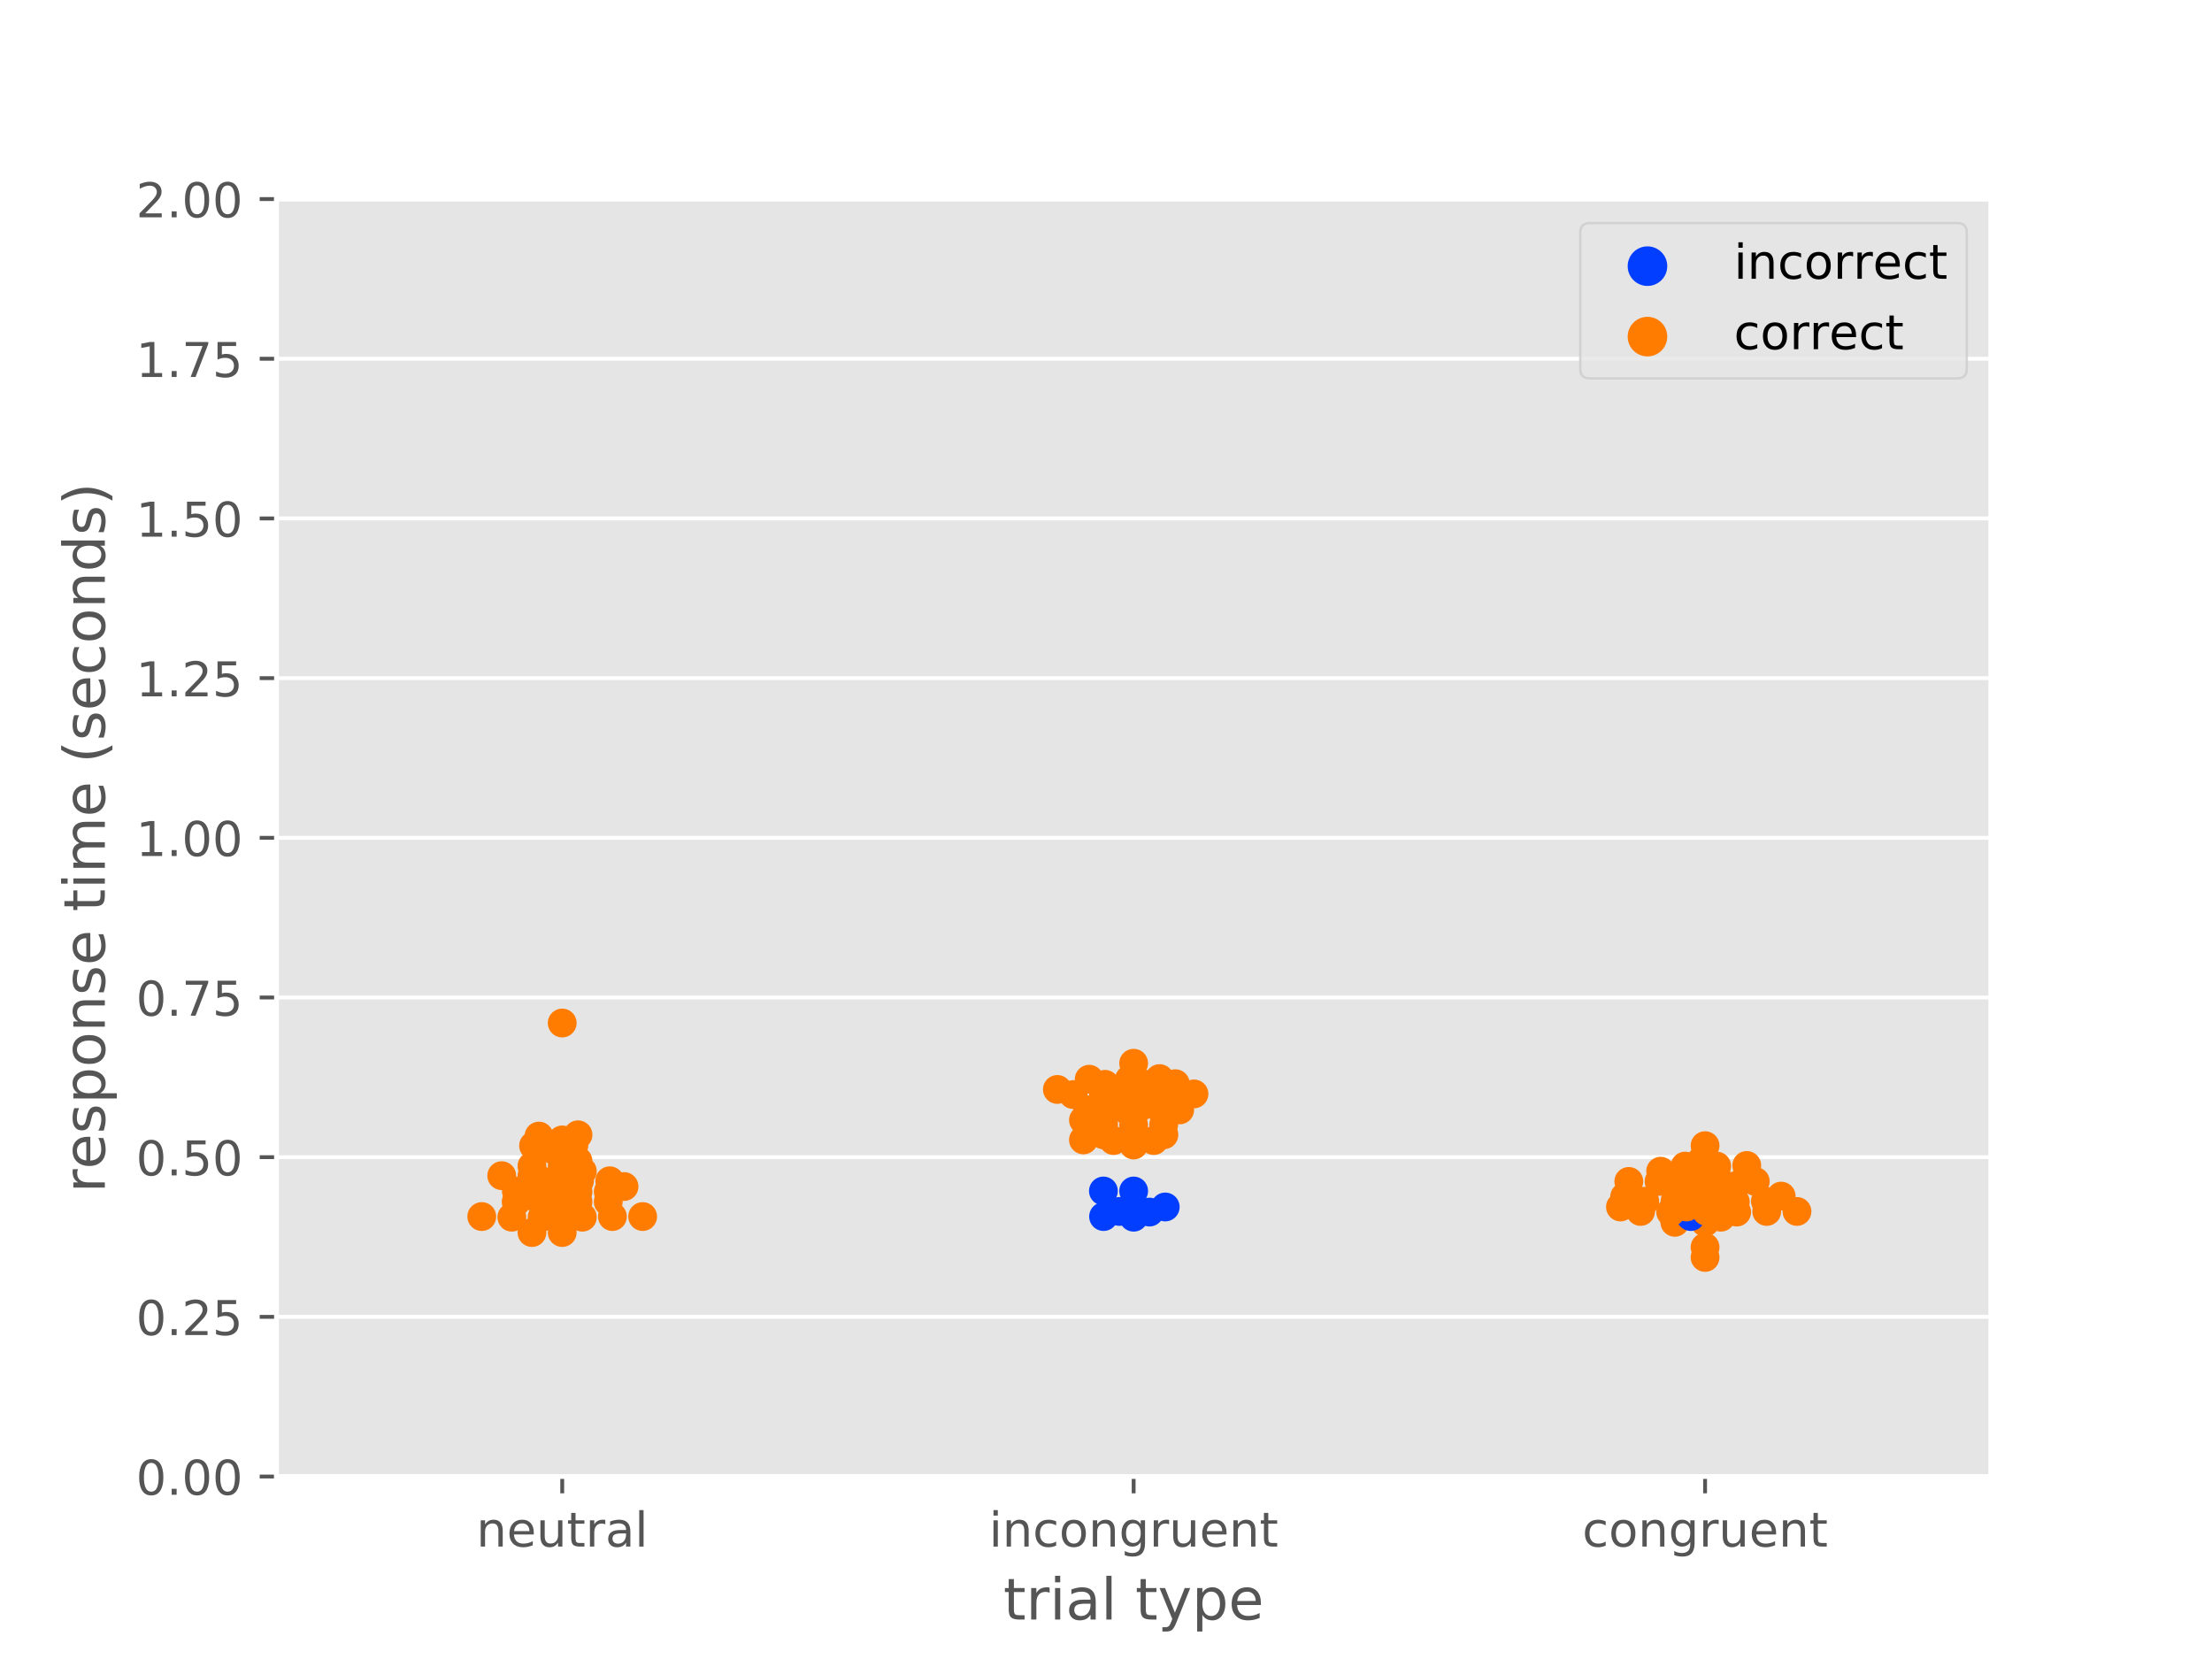 <?xml version="1.0" encoding="utf-8" standalone="no"?>
<!DOCTYPE svg PUBLIC "-//W3C//DTD SVG 1.1//EN"
  "http://www.w3.org/Graphics/SVG/1.1/DTD/svg11.dtd">
<!-- Created with matplotlib (https://matplotlib.org/) -->
<svg height="345.6pt" version="1.1" viewBox="0 0 460.8 345.6" width="460.8pt" xmlns="http://www.w3.org/2000/svg" xmlns:xlink="http://www.w3.org/1999/xlink">
 <defs>
  <style type="text/css">
*{stroke-linecap:butt;stroke-linejoin:round;}
  </style>
 </defs>
 <g id="figure_1">
  <g id="patch_1">
   <path d="M 0 345.6 
L 460.8 345.6 
L 460.8 0 
L 0 0 
z
" style="fill:#ffffff;"/>
  </g>
  <g id="axes_1">
   <g id="patch_2">
    <path d="M 57.6 307.584 
L 414.72 307.584 
L 414.72 41.472 
L 57.6 41.472 
z
" style="fill:#e5e5e5;"/>
   </g>
   <g id="matplotlib.axis_1">
    <g id="xtick_1">
     <g id="line2d_1">
      <defs>
       <path d="M 0 0 
L 0 3.5 
" id="mfd18dcd5c7" style="stroke:#555555;stroke-width:0.8;"/>
      </defs>
      <g>
       <use style="fill:#555555;stroke:#555555;stroke-width:0.8;" x="117.12" xlink:href="#mfd18dcd5c7" y="307.584"/>
      </g>
     </g>
     <g id="text_1">
      <!-- neutral -->
      <defs>
       <path d="M 54.891 33.016 
L 54.891 0 
L 45.906 0 
L 45.906 32.719 
Q 45.906 40.484 42.875 44.328 
Q 39.844 48.188 33.797 48.188 
Q 26.516 48.188 22.312 43.547 
Q 18.109 38.922 18.109 30.906 
L 18.109 0 
L 9.078 0 
L 9.078 54.688 
L 18.109 54.688 
L 18.109 46.188 
Q 21.344 51.125 25.703 53.562 
Q 30.078 56 35.797 56 
Q 45.219 56 50.047 50.172 
Q 54.891 44.344 54.891 33.016 
z
" id="DejaVuSans-110"/>
       <path d="M 56.203 29.594 
L 56.203 25.203 
L 14.891 25.203 
Q 15.484 15.922 20.484 11.062 
Q 25.484 6.203 34.422 6.203 
Q 39.594 6.203 44.453 7.469 
Q 49.312 8.734 54.109 11.281 
L 54.109 2.781 
Q 49.266 0.734 44.188 -0.344 
Q 39.109 -1.422 33.891 -1.422 
Q 20.797 -1.422 13.156 6.188 
Q 5.516 13.812 5.516 26.812 
Q 5.516 40.234 12.766 48.109 
Q 20.016 56 32.328 56 
Q 43.359 56 49.781 48.891 
Q 56.203 41.797 56.203 29.594 
z
M 47.219 32.234 
Q 47.125 39.594 43.094 43.984 
Q 39.062 48.391 32.422 48.391 
Q 24.906 48.391 20.391 44.141 
Q 15.875 39.891 15.188 32.172 
z
" id="DejaVuSans-101"/>
       <path d="M 8.5 21.578 
L 8.5 54.688 
L 17.484 54.688 
L 17.484 21.922 
Q 17.484 14.156 20.5 10.266 
Q 23.531 6.391 29.594 6.391 
Q 36.859 6.391 41.078 11.031 
Q 45.312 15.672 45.312 23.688 
L 45.312 54.688 
L 54.297 54.688 
L 54.297 0 
L 45.312 0 
L 45.312 8.406 
Q 42.047 3.422 37.719 1 
Q 33.406 -1.422 27.688 -1.422 
Q 18.266 -1.422 13.375 4.438 
Q 8.5 10.297 8.5 21.578 
z
M 31.109 56 
z
" id="DejaVuSans-117"/>
       <path d="M 18.312 70.219 
L 18.312 54.688 
L 36.812 54.688 
L 36.812 47.703 
L 18.312 47.703 
L 18.312 18.016 
Q 18.312 11.328 20.141 9.422 
Q 21.969 7.516 27.594 7.516 
L 36.812 7.516 
L 36.812 0 
L 27.594 0 
Q 17.188 0 13.234 3.875 
Q 9.281 7.766 9.281 18.016 
L 9.281 47.703 
L 2.688 47.703 
L 2.688 54.688 
L 9.281 54.688 
L 9.281 70.219 
z
" id="DejaVuSans-116"/>
       <path d="M 41.109 46.297 
Q 39.594 47.172 37.812 47.578 
Q 36.031 48 33.891 48 
Q 26.266 48 22.188 43.047 
Q 18.109 38.094 18.109 28.812 
L 18.109 0 
L 9.078 0 
L 9.078 54.688 
L 18.109 54.688 
L 18.109 46.188 
Q 20.953 51.172 25.484 53.578 
Q 30.031 56 36.531 56 
Q 37.453 56 38.578 55.875 
Q 39.703 55.766 41.062 55.516 
z
" id="DejaVuSans-114"/>
       <path d="M 34.281 27.484 
Q 23.391 27.484 19.188 25 
Q 14.984 22.516 14.984 16.5 
Q 14.984 11.719 18.141 8.906 
Q 21.297 6.109 26.703 6.109 
Q 34.188 6.109 38.703 11.406 
Q 43.219 16.703 43.219 25.484 
L 43.219 27.484 
z
M 52.203 31.203 
L 52.203 0 
L 43.219 0 
L 43.219 8.297 
Q 40.141 3.328 35.547 0.953 
Q 30.953 -1.422 24.312 -1.422 
Q 15.922 -1.422 10.953 3.297 
Q 6 8.016 6 15.922 
Q 6 25.141 12.172 29.828 
Q 18.359 34.516 30.609 34.516 
L 43.219 34.516 
L 43.219 35.406 
Q 43.219 41.609 39.141 45 
Q 35.062 48.391 27.688 48.391 
Q 23 48.391 18.547 47.266 
Q 14.109 46.141 10.016 43.891 
L 10.016 52.203 
Q 14.938 54.109 19.578 55.047 
Q 24.219 56 28.609 56 
Q 40.484 56 46.344 49.844 
Q 52.203 43.703 52.203 31.203 
z
" id="DejaVuSans-97"/>
       <path d="M 9.422 75.984 
L 18.406 75.984 
L 18.406 0 
L 9.422 0 
z
" id="DejaVuSans-108"/>
      </defs>
      <g style="fill:#555555;" transform="translate(99.237 322.182)scale(0.1 -0.1)">
       <use xlink:href="#DejaVuSans-110"/>
       <use x="63.379" xlink:href="#DejaVuSans-101"/>
       <use x="124.902" xlink:href="#DejaVuSans-117"/>
       <use x="188.281" xlink:href="#DejaVuSans-116"/>
       <use x="227.49" xlink:href="#DejaVuSans-114"/>
       <use x="268.604" xlink:href="#DejaVuSans-97"/>
       <use x="329.883" xlink:href="#DejaVuSans-108"/>
      </g>
     </g>
    </g>
    <g id="xtick_2">
     <g id="line2d_2">
      <g>
       <use style="fill:#555555;stroke:#555555;stroke-width:0.8;" x="236.16" xlink:href="#mfd18dcd5c7" y="307.584"/>
      </g>
     </g>
     <g id="text_2">
      <!-- incongruent -->
      <defs>
       <path d="M 9.422 54.688 
L 18.406 54.688 
L 18.406 0 
L 9.422 0 
z
M 9.422 75.984 
L 18.406 75.984 
L 18.406 64.594 
L 9.422 64.594 
z
" id="DejaVuSans-105"/>
       <path d="M 48.781 52.594 
L 48.781 44.188 
Q 44.969 46.297 41.141 47.344 
Q 37.312 48.391 33.406 48.391 
Q 24.656 48.391 19.812 42.844 
Q 14.984 37.312 14.984 27.297 
Q 14.984 17.281 19.812 11.734 
Q 24.656 6.203 33.406 6.203 
Q 37.312 6.203 41.141 7.25 
Q 44.969 8.297 48.781 10.406 
L 48.781 2.094 
Q 45.016 0.344 40.984 -0.531 
Q 36.969 -1.422 32.422 -1.422 
Q 20.062 -1.422 12.781 6.344 
Q 5.516 14.109 5.516 27.297 
Q 5.516 40.672 12.859 48.328 
Q 20.219 56 33.016 56 
Q 37.156 56 41.109 55.141 
Q 45.062 54.297 48.781 52.594 
z
" id="DejaVuSans-99"/>
       <path d="M 30.609 48.391 
Q 23.391 48.391 19.188 42.75 
Q 14.984 37.109 14.984 27.297 
Q 14.984 17.484 19.156 11.844 
Q 23.344 6.203 30.609 6.203 
Q 37.797 6.203 41.984 11.859 
Q 46.188 17.531 46.188 27.297 
Q 46.188 37.016 41.984 42.703 
Q 37.797 48.391 30.609 48.391 
z
M 30.609 56 
Q 42.328 56 49.016 48.375 
Q 55.719 40.766 55.719 27.297 
Q 55.719 13.875 49.016 6.219 
Q 42.328 -1.422 30.609 -1.422 
Q 18.844 -1.422 12.172 6.219 
Q 5.516 13.875 5.516 27.297 
Q 5.516 40.766 12.172 48.375 
Q 18.844 56 30.609 56 
z
" id="DejaVuSans-111"/>
       <path d="M 45.406 27.984 
Q 45.406 37.75 41.375 43.109 
Q 37.359 48.484 30.078 48.484 
Q 22.859 48.484 18.828 43.109 
Q 14.797 37.75 14.797 27.984 
Q 14.797 18.266 18.828 12.891 
Q 22.859 7.516 30.078 7.516 
Q 37.359 7.516 41.375 12.891 
Q 45.406 18.266 45.406 27.984 
z
M 54.391 6.781 
Q 54.391 -7.172 48.188 -13.984 
Q 42 -20.797 29.203 -20.797 
Q 24.469 -20.797 20.266 -20.094 
Q 16.062 -19.391 12.109 -17.922 
L 12.109 -9.188 
Q 16.062 -11.328 19.922 -12.344 
Q 23.781 -13.375 27.781 -13.375 
Q 36.625 -13.375 41.016 -8.766 
Q 45.406 -4.156 45.406 5.172 
L 45.406 9.625 
Q 42.625 4.781 38.281 2.391 
Q 33.938 0 27.875 0 
Q 17.828 0 11.672 7.656 
Q 5.516 15.328 5.516 27.984 
Q 5.516 40.672 11.672 48.328 
Q 17.828 56 27.875 56 
Q 33.938 56 38.281 53.609 
Q 42.625 51.219 45.406 46.391 
L 45.406 54.688 
L 54.391 54.688 
z
" id="DejaVuSans-103"/>
      </defs>
      <g style="fill:#555555;" transform="translate(206.021 322.182)scale(0.1 -0.1)">
       <use xlink:href="#DejaVuSans-105"/>
       <use x="27.783" xlink:href="#DejaVuSans-110"/>
       <use x="91.162" xlink:href="#DejaVuSans-99"/>
       <use x="146.143" xlink:href="#DejaVuSans-111"/>
       <use x="207.324" xlink:href="#DejaVuSans-110"/>
       <use x="270.703" xlink:href="#DejaVuSans-103"/>
       <use x="334.18" xlink:href="#DejaVuSans-114"/>
       <use x="375.293" xlink:href="#DejaVuSans-117"/>
       <use x="438.672" xlink:href="#DejaVuSans-101"/>
       <use x="500.195" xlink:href="#DejaVuSans-110"/>
       <use x="563.574" xlink:href="#DejaVuSans-116"/>
      </g>
     </g>
    </g>
    <g id="xtick_3">
     <g id="line2d_3">
      <g>
       <use style="fill:#555555;stroke:#555555;stroke-width:0.8;" x="355.2" xlink:href="#mfd18dcd5c7" y="307.584"/>
      </g>
     </g>
     <g id="text_3">
      <!-- congruent -->
      <g style="fill:#555555;" transform="translate(329.619 322.182)scale(0.1 -0.1)">
       <use xlink:href="#DejaVuSans-99"/>
       <use x="54.98" xlink:href="#DejaVuSans-111"/>
       <use x="116.162" xlink:href="#DejaVuSans-110"/>
       <use x="179.541" xlink:href="#DejaVuSans-103"/>
       <use x="243.018" xlink:href="#DejaVuSans-114"/>
       <use x="284.131" xlink:href="#DejaVuSans-117"/>
       <use x="347.51" xlink:href="#DejaVuSans-101"/>
       <use x="409.033" xlink:href="#DejaVuSans-110"/>
       <use x="472.412" xlink:href="#DejaVuSans-116"/>
      </g>
     </g>
    </g>
    <g id="text_4">
     <!-- trial type -->
     <defs>
      <path id="DejaVuSans-32"/>
      <path d="M 32.172 -5.078 
Q 28.375 -14.844 24.75 -17.812 
Q 21.141 -20.797 15.094 -20.797 
L 7.906 -20.797 
L 7.906 -13.281 
L 13.188 -13.281 
Q 16.891 -13.281 18.938 -11.516 
Q 21 -9.766 23.484 -3.219 
L 25.094 0.875 
L 2.984 54.688 
L 12.5 54.688 
L 29.594 11.922 
L 46.688 54.688 
L 56.203 54.688 
z
" id="DejaVuSans-121"/>
      <path d="M 18.109 8.203 
L 18.109 -20.797 
L 9.078 -20.797 
L 9.078 54.688 
L 18.109 54.688 
L 18.109 46.391 
Q 20.953 51.266 25.266 53.625 
Q 29.594 56 35.594 56 
Q 45.562 56 51.781 48.094 
Q 58.016 40.188 58.016 27.297 
Q 58.016 14.406 51.781 6.484 
Q 45.562 -1.422 35.594 -1.422 
Q 29.594 -1.422 25.266 0.953 
Q 20.953 3.328 18.109 8.203 
z
M 48.688 27.297 
Q 48.688 37.203 44.609 42.844 
Q 40.531 48.484 33.406 48.484 
Q 26.266 48.484 22.188 42.844 
Q 18.109 37.203 18.109 27.297 
Q 18.109 17.391 22.188 11.75 
Q 26.266 6.109 33.406 6.109 
Q 40.531 6.109 44.609 11.75 
Q 48.688 17.391 48.688 27.297 
z
" id="DejaVuSans-112"/>
     </defs>
     <g style="fill:#555555;" transform="translate(209.019 337.38)scale(0.12 -0.12)">
      <use xlink:href="#DejaVuSans-116"/>
      <use x="39.209" xlink:href="#DejaVuSans-114"/>
      <use x="80.322" xlink:href="#DejaVuSans-105"/>
      <use x="108.105" xlink:href="#DejaVuSans-97"/>
      <use x="169.385" xlink:href="#DejaVuSans-108"/>
      <use x="197.168" xlink:href="#DejaVuSans-32"/>
      <use x="228.955" xlink:href="#DejaVuSans-116"/>
      <use x="268.164" xlink:href="#DejaVuSans-121"/>
      <use x="327.344" xlink:href="#DejaVuSans-112"/>
      <use x="390.82" xlink:href="#DejaVuSans-101"/>
     </g>
    </g>
   </g>
   <g id="matplotlib.axis_2">
    <g id="ytick_1">
     <g id="line2d_4">
      <path clip-path="url(#p66dbfb08c7)" d="M 57.6 307.584 
L 414.72 307.584 
" style="fill:none;stroke:#ffffff;stroke-linecap:square;stroke-width:0.8;"/>
     </g>
     <g id="line2d_5">
      <defs>
       <path d="M 0 0 
L -3.5 0 
" id="m6411de07a9" style="stroke:#555555;stroke-width:0.8;"/>
      </defs>
      <g>
       <use style="fill:#555555;stroke:#555555;stroke-width:0.8;" x="57.6" xlink:href="#m6411de07a9" y="307.584"/>
      </g>
     </g>
     <g id="text_5">
      <!-- 0.00 -->
      <defs>
       <path d="M 31.781 66.406 
Q 24.172 66.406 20.328 58.906 
Q 16.5 51.422 16.5 36.375 
Q 16.5 21.391 20.328 13.891 
Q 24.172 6.391 31.781 6.391 
Q 39.453 6.391 43.281 13.891 
Q 47.125 21.391 47.125 36.375 
Q 47.125 51.422 43.281 58.906 
Q 39.453 66.406 31.781 66.406 
z
M 31.781 74.219 
Q 44.047 74.219 50.516 64.516 
Q 56.984 54.828 56.984 36.375 
Q 56.984 17.969 50.516 8.266 
Q 44.047 -1.422 31.781 -1.422 
Q 19.531 -1.422 13.062 8.266 
Q 6.594 17.969 6.594 36.375 
Q 6.594 54.828 13.062 64.516 
Q 19.531 74.219 31.781 74.219 
z
" id="DejaVuSans-48"/>
       <path d="M 10.688 12.406 
L 21 12.406 
L 21 0 
L 10.688 0 
z
" id="DejaVuSans-46"/>
      </defs>
      <g style="fill:#555555;" transform="translate(28.334 311.383)scale(0.1 -0.1)">
       <use xlink:href="#DejaVuSans-48"/>
       <use x="63.623" xlink:href="#DejaVuSans-46"/>
       <use x="95.41" xlink:href="#DejaVuSans-48"/>
       <use x="159.033" xlink:href="#DejaVuSans-48"/>
      </g>
     </g>
    </g>
    <g id="ytick_2">
     <g id="line2d_6">
      <path clip-path="url(#p66dbfb08c7)" d="M 57.6 274.32 
L 414.72 274.32 
" style="fill:none;stroke:#ffffff;stroke-linecap:square;stroke-width:0.8;"/>
     </g>
     <g id="line2d_7">
      <g>
       <use style="fill:#555555;stroke:#555555;stroke-width:0.8;" x="57.6" xlink:href="#m6411de07a9" y="274.32"/>
      </g>
     </g>
     <g id="text_6">
      <!-- 0.25 -->
      <defs>
       <path d="M 19.188 8.297 
L 53.609 8.297 
L 53.609 0 
L 7.328 0 
L 7.328 8.297 
Q 12.938 14.109 22.625 23.891 
Q 32.328 33.688 34.812 36.531 
Q 39.547 41.844 41.422 45.531 
Q 43.312 49.219 43.312 52.781 
Q 43.312 58.594 39.234 62.25 
Q 35.156 65.922 28.609 65.922 
Q 23.969 65.922 18.812 64.312 
Q 13.672 62.703 7.812 59.422 
L 7.812 69.391 
Q 13.766 71.781 18.938 73 
Q 24.125 74.219 28.422 74.219 
Q 39.75 74.219 46.484 68.547 
Q 53.219 62.891 53.219 53.422 
Q 53.219 48.922 51.531 44.891 
Q 49.859 40.875 45.406 35.406 
Q 44.188 33.984 37.641 27.219 
Q 31.109 20.453 19.188 8.297 
z
" id="DejaVuSans-50"/>
       <path d="M 10.797 72.906 
L 49.516 72.906 
L 49.516 64.594 
L 19.828 64.594 
L 19.828 46.734 
Q 21.969 47.469 24.109 47.828 
Q 26.266 48.188 28.422 48.188 
Q 40.625 48.188 47.75 41.5 
Q 54.891 34.812 54.891 23.391 
Q 54.891 11.625 47.562 5.094 
Q 40.234 -1.422 26.906 -1.422 
Q 22.312 -1.422 17.547 -0.641 
Q 12.797 0.141 7.719 1.703 
L 7.719 11.625 
Q 12.109 9.234 16.797 8.062 
Q 21.484 6.891 26.703 6.891 
Q 35.156 6.891 40.078 11.328 
Q 45.016 15.766 45.016 23.391 
Q 45.016 31 40.078 35.438 
Q 35.156 39.891 26.703 39.891 
Q 22.75 39.891 18.812 39.016 
Q 14.891 38.141 10.797 36.281 
z
" id="DejaVuSans-53"/>
      </defs>
      <g style="fill:#555555;" transform="translate(28.334 278.119)scale(0.1 -0.1)">
       <use xlink:href="#DejaVuSans-48"/>
       <use x="63.623" xlink:href="#DejaVuSans-46"/>
       <use x="95.41" xlink:href="#DejaVuSans-50"/>
       <use x="159.033" xlink:href="#DejaVuSans-53"/>
      </g>
     </g>
    </g>
    <g id="ytick_3">
     <g id="line2d_8">
      <path clip-path="url(#p66dbfb08c7)" d="M 57.6 241.056 
L 414.72 241.056 
" style="fill:none;stroke:#ffffff;stroke-linecap:square;stroke-width:0.8;"/>
     </g>
     <g id="line2d_9">
      <g>
       <use style="fill:#555555;stroke:#555555;stroke-width:0.8;" x="57.6" xlink:href="#m6411de07a9" y="241.056"/>
      </g>
     </g>
     <g id="text_7">
      <!-- 0.50 -->
      <g style="fill:#555555;" transform="translate(28.334 244.855)scale(0.1 -0.1)">
       <use xlink:href="#DejaVuSans-48"/>
       <use x="63.623" xlink:href="#DejaVuSans-46"/>
       <use x="95.41" xlink:href="#DejaVuSans-53"/>
       <use x="159.033" xlink:href="#DejaVuSans-48"/>
      </g>
     </g>
    </g>
    <g id="ytick_4">
     <g id="line2d_10">
      <path clip-path="url(#p66dbfb08c7)" d="M 57.6 207.792 
L 414.72 207.792 
" style="fill:none;stroke:#ffffff;stroke-linecap:square;stroke-width:0.8;"/>
     </g>
     <g id="line2d_11">
      <g>
       <use style="fill:#555555;stroke:#555555;stroke-width:0.8;" x="57.6" xlink:href="#m6411de07a9" y="207.792"/>
      </g>
     </g>
     <g id="text_8">
      <!-- 0.75 -->
      <defs>
       <path d="M 8.203 72.906 
L 55.078 72.906 
L 55.078 68.703 
L 28.609 0 
L 18.312 0 
L 43.219 64.594 
L 8.203 64.594 
z
" id="DejaVuSans-55"/>
      </defs>
      <g style="fill:#555555;" transform="translate(28.334 211.591)scale(0.1 -0.1)">
       <use xlink:href="#DejaVuSans-48"/>
       <use x="63.623" xlink:href="#DejaVuSans-46"/>
       <use x="95.41" xlink:href="#DejaVuSans-55"/>
       <use x="159.033" xlink:href="#DejaVuSans-53"/>
      </g>
     </g>
    </g>
    <g id="ytick_5">
     <g id="line2d_12">
      <path clip-path="url(#p66dbfb08c7)" d="M 57.6 174.528 
L 414.72 174.528 
" style="fill:none;stroke:#ffffff;stroke-linecap:square;stroke-width:0.8;"/>
     </g>
     <g id="line2d_13">
      <g>
       <use style="fill:#555555;stroke:#555555;stroke-width:0.8;" x="57.6" xlink:href="#m6411de07a9" y="174.528"/>
      </g>
     </g>
     <g id="text_9">
      <!-- 1.00 -->
      <defs>
       <path d="M 12.406 8.297 
L 28.516 8.297 
L 28.516 63.922 
L 10.984 60.406 
L 10.984 69.391 
L 28.422 72.906 
L 38.281 72.906 
L 38.281 8.297 
L 54.391 8.297 
L 54.391 0 
L 12.406 0 
z
" id="DejaVuSans-49"/>
      </defs>
      <g style="fill:#555555;" transform="translate(28.334 178.327)scale(0.1 -0.1)">
       <use xlink:href="#DejaVuSans-49"/>
       <use x="63.623" xlink:href="#DejaVuSans-46"/>
       <use x="95.41" xlink:href="#DejaVuSans-48"/>
       <use x="159.033" xlink:href="#DejaVuSans-48"/>
      </g>
     </g>
    </g>
    <g id="ytick_6">
     <g id="line2d_14">
      <path clip-path="url(#p66dbfb08c7)" d="M 57.6 141.264 
L 414.72 141.264 
" style="fill:none;stroke:#ffffff;stroke-linecap:square;stroke-width:0.8;"/>
     </g>
     <g id="line2d_15">
      <g>
       <use style="fill:#555555;stroke:#555555;stroke-width:0.8;" x="57.6" xlink:href="#m6411de07a9" y="141.264"/>
      </g>
     </g>
     <g id="text_10">
      <!-- 1.25 -->
      <g style="fill:#555555;" transform="translate(28.334 145.063)scale(0.1 -0.1)">
       <use xlink:href="#DejaVuSans-49"/>
       <use x="63.623" xlink:href="#DejaVuSans-46"/>
       <use x="95.41" xlink:href="#DejaVuSans-50"/>
       <use x="159.033" xlink:href="#DejaVuSans-53"/>
      </g>
     </g>
    </g>
    <g id="ytick_7">
     <g id="line2d_16">
      <path clip-path="url(#p66dbfb08c7)" d="M 57.6 108 
L 414.72 108 
" style="fill:none;stroke:#ffffff;stroke-linecap:square;stroke-width:0.8;"/>
     </g>
     <g id="line2d_17">
      <g>
       <use style="fill:#555555;stroke:#555555;stroke-width:0.8;" x="57.6" xlink:href="#m6411de07a9" y="108"/>
      </g>
     </g>
     <g id="text_11">
      <!-- 1.50 -->
      <g style="fill:#555555;" transform="translate(28.334 111.799)scale(0.1 -0.1)">
       <use xlink:href="#DejaVuSans-49"/>
       <use x="63.623" xlink:href="#DejaVuSans-46"/>
       <use x="95.41" xlink:href="#DejaVuSans-53"/>
       <use x="159.033" xlink:href="#DejaVuSans-48"/>
      </g>
     </g>
    </g>
    <g id="ytick_8">
     <g id="line2d_18">
      <path clip-path="url(#p66dbfb08c7)" d="M 57.6 74.736 
L 414.72 74.736 
" style="fill:none;stroke:#ffffff;stroke-linecap:square;stroke-width:0.8;"/>
     </g>
     <g id="line2d_19">
      <g>
       <use style="fill:#555555;stroke:#555555;stroke-width:0.8;" x="57.6" xlink:href="#m6411de07a9" y="74.736"/>
      </g>
     </g>
     <g id="text_12">
      <!-- 1.75 -->
      <g style="fill:#555555;" transform="translate(28.334 78.535)scale(0.1 -0.1)">
       <use xlink:href="#DejaVuSans-49"/>
       <use x="63.623" xlink:href="#DejaVuSans-46"/>
       <use x="95.41" xlink:href="#DejaVuSans-55"/>
       <use x="159.033" xlink:href="#DejaVuSans-53"/>
      </g>
     </g>
    </g>
    <g id="ytick_9">
     <g id="line2d_20">
      <path clip-path="url(#p66dbfb08c7)" d="M 57.6 41.472 
L 414.72 41.472 
" style="fill:none;stroke:#ffffff;stroke-linecap:square;stroke-width:0.8;"/>
     </g>
     <g id="line2d_21">
      <g>
       <use style="fill:#555555;stroke:#555555;stroke-width:0.8;" x="57.6" xlink:href="#m6411de07a9" y="41.472"/>
      </g>
     </g>
     <g id="text_13">
      <!-- 2.00 -->
      <g style="fill:#555555;" transform="translate(28.334 45.271)scale(0.1 -0.1)">
       <use xlink:href="#DejaVuSans-50"/>
       <use x="63.623" xlink:href="#DejaVuSans-46"/>
       <use x="95.41" xlink:href="#DejaVuSans-48"/>
       <use x="159.033" xlink:href="#DejaVuSans-48"/>
      </g>
     </g>
    </g>
    <g id="text_14">
     <!-- response time (seconds) -->
     <defs>
      <path d="M 44.281 53.078 
L 44.281 44.578 
Q 40.484 46.531 36.375 47.5 
Q 32.281 48.484 27.875 48.484 
Q 21.188 48.484 17.844 46.438 
Q 14.5 44.391 14.5 40.281 
Q 14.5 37.156 16.891 35.375 
Q 19.281 33.594 26.516 31.984 
L 29.594 31.297 
Q 39.156 29.25 43.188 25.516 
Q 47.219 21.781 47.219 15.094 
Q 47.219 7.469 41.188 3.016 
Q 35.156 -1.422 24.609 -1.422 
Q 20.219 -1.422 15.453 -0.562 
Q 10.688 0.297 5.422 2 
L 5.422 11.281 
Q 10.406 8.688 15.234 7.391 
Q 20.062 6.109 24.812 6.109 
Q 31.156 6.109 34.562 8.281 
Q 37.984 10.453 37.984 14.406 
Q 37.984 18.062 35.516 20.016 
Q 33.062 21.969 24.703 23.781 
L 21.578 24.516 
Q 13.234 26.266 9.516 29.906 
Q 5.812 33.547 5.812 39.891 
Q 5.812 47.609 11.281 51.797 
Q 16.75 56 26.812 56 
Q 31.781 56 36.172 55.266 
Q 40.578 54.547 44.281 53.078 
z
" id="DejaVuSans-115"/>
      <path d="M 52 44.188 
Q 55.375 50.25 60.062 53.125 
Q 64.75 56 71.094 56 
Q 79.641 56 84.281 50.016 
Q 88.922 44.047 88.922 33.016 
L 88.922 0 
L 79.891 0 
L 79.891 32.719 
Q 79.891 40.578 77.094 44.375 
Q 74.312 48.188 68.609 48.188 
Q 61.625 48.188 57.562 43.547 
Q 53.516 38.922 53.516 30.906 
L 53.516 0 
L 44.484 0 
L 44.484 32.719 
Q 44.484 40.625 41.703 44.406 
Q 38.922 48.188 33.109 48.188 
Q 26.219 48.188 22.156 43.531 
Q 18.109 38.875 18.109 30.906 
L 18.109 0 
L 9.078 0 
L 9.078 54.688 
L 18.109 54.688 
L 18.109 46.188 
Q 21.188 51.219 25.484 53.609 
Q 29.781 56 35.688 56 
Q 41.656 56 45.828 52.969 
Q 50 49.953 52 44.188 
z
" id="DejaVuSans-109"/>
      <path d="M 31 75.875 
Q 24.469 64.656 21.281 53.656 
Q 18.109 42.672 18.109 31.391 
Q 18.109 20.125 21.312 9.062 
Q 24.516 -2 31 -13.188 
L 23.188 -13.188 
Q 15.875 -1.703 12.234 9.375 
Q 8.594 20.453 8.594 31.391 
Q 8.594 42.281 12.203 53.312 
Q 15.828 64.359 23.188 75.875 
z
" id="DejaVuSans-40"/>
      <path d="M 45.406 46.391 
L 45.406 75.984 
L 54.391 75.984 
L 54.391 0 
L 45.406 0 
L 45.406 8.203 
Q 42.578 3.328 38.25 0.953 
Q 33.938 -1.422 27.875 -1.422 
Q 17.969 -1.422 11.734 6.484 
Q 5.516 14.406 5.516 27.297 
Q 5.516 40.188 11.734 48.094 
Q 17.969 56 27.875 56 
Q 33.938 56 38.25 53.625 
Q 42.578 51.266 45.406 46.391 
z
M 14.797 27.297 
Q 14.797 17.391 18.875 11.75 
Q 22.953 6.109 30.078 6.109 
Q 37.203 6.109 41.297 11.75 
Q 45.406 17.391 45.406 27.297 
Q 45.406 37.203 41.297 42.844 
Q 37.203 48.484 30.078 48.484 
Q 22.953 48.484 18.875 42.844 
Q 14.797 37.203 14.797 27.297 
z
" id="DejaVuSans-100"/>
      <path d="M 8.016 75.875 
L 15.828 75.875 
Q 23.141 64.359 26.781 53.312 
Q 30.422 42.281 30.422 31.391 
Q 30.422 20.453 26.781 9.375 
Q 23.141 -1.703 15.828 -13.188 
L 8.016 -13.188 
Q 14.5 -2 17.703 9.062 
Q 20.906 20.125 20.906 31.391 
Q 20.906 42.672 17.703 53.656 
Q 14.5 64.656 8.016 75.875 
z
" id="DejaVuSans-41"/>
     </defs>
     <g style="fill:#555555;" transform="translate(21.839 248.486)rotate(-90)scale(0.12 -0.12)">
      <use xlink:href="#DejaVuSans-114"/>
      <use x="41.082" xlink:href="#DejaVuSans-101"/>
      <use x="102.605" xlink:href="#DejaVuSans-115"/>
      <use x="154.705" xlink:href="#DejaVuSans-112"/>
      <use x="218.182" xlink:href="#DejaVuSans-111"/>
      <use x="279.363" xlink:href="#DejaVuSans-110"/>
      <use x="342.742" xlink:href="#DejaVuSans-115"/>
      <use x="394.842" xlink:href="#DejaVuSans-101"/>
      <use x="456.365" xlink:href="#DejaVuSans-32"/>
      <use x="488.152" xlink:href="#DejaVuSans-116"/>
      <use x="527.361" xlink:href="#DejaVuSans-105"/>
      <use x="555.145" xlink:href="#DejaVuSans-109"/>
      <use x="652.557" xlink:href="#DejaVuSans-101"/>
      <use x="714.08" xlink:href="#DejaVuSans-32"/>
      <use x="745.867" xlink:href="#DejaVuSans-40"/>
      <use x="784.881" xlink:href="#DejaVuSans-115"/>
      <use x="836.98" xlink:href="#DejaVuSans-101"/>
      <use x="898.504" xlink:href="#DejaVuSans-99"/>
      <use x="953.484" xlink:href="#DejaVuSans-111"/>
      <use x="1014.666" xlink:href="#DejaVuSans-110"/>
      <use x="1078.045" xlink:href="#DejaVuSans-100"/>
      <use x="1141.521" xlink:href="#DejaVuSans-115"/>
      <use x="1193.621" xlink:href="#DejaVuSans-41"/>
     </g>
    </g>
   </g>
   <g id="PathCollection_1"/>
   <g id="PathCollection_2"/>
   <g id="patch_3">
    <path d="M 57.6 307.584 
L 57.6 41.472 
" style="fill:none;stroke:#ffffff;stroke-linecap:square;stroke-linejoin:miter;"/>
   </g>
   <g id="patch_4">
    <path d="M 414.72 307.584 
L 414.72 41.472 
" style="fill:none;stroke:#ffffff;stroke-linecap:square;stroke-linejoin:miter;"/>
   </g>
   <g id="patch_5">
    <path d="M 57.6 307.584 
L 414.72 307.584 
" style="fill:none;stroke:#ffffff;stroke-linecap:square;stroke-linejoin:miter;"/>
   </g>
   <g id="patch_6">
    <path d="M 57.6 41.472 
L 414.72 41.472 
" style="fill:none;stroke:#ffffff;stroke-linecap:square;stroke-linejoin:miter;"/>
   </g>
   <g id="PathCollection_3">
    <defs>
     <path d="M 0 3 
C 0.796 3 1.559 2.684 2.121 2.121 
C 2.684 1.559 3 0.796 3 0 
C 3 -0.796 2.684 -1.559 2.121 -2.121 
C 1.559 -2.684 0.796 -3 0 -3 
C -0.796 -3 -1.559 -2.684 -2.121 -2.121 
C -2.684 -1.559 -3 -0.796 -3 0 
C -3 0.796 -2.684 1.559 -2.121 2.121 
C -1.559 2.684 -0.796 3 0 3 
z
" id="C0_0_e5c4b82db4"/>
    </defs>
    <g clip-path="url(#p66dbfb08c7)">
     <use style="fill:#ff7c00;" x="117.12" xlink:href="#C0_0_e5c4b82db4" y="256.757"/>
    </g>
    <g clip-path="url(#p66dbfb08c7)">
     <use style="fill:#ff7c00;" x="110.82" xlink:href="#C0_0_e5c4b82db4" y="256.757"/>
    </g>
    <g clip-path="url(#p66dbfb08c7)">
     <use style="fill:#ff7c00;" x="117.12" xlink:href="#C0_0_e5c4b82db4" y="254.495"/>
    </g>
    <g clip-path="url(#p66dbfb08c7)">
     <use style="fill:#ff7c00;" x="112.927" xlink:href="#C0_0_e5c4b82db4" y="253.563"/>
    </g>
    <g clip-path="url(#p66dbfb08c7)">
     <use style="fill:#ff7c00;" x="121.313" xlink:href="#C0_0_e5c4b82db4" y="253.563"/>
    </g>
    <g clip-path="url(#p66dbfb08c7)">
     <use style="fill:#ff7c00;" x="106.627" xlink:href="#C0_0_e5c4b82db4" y="253.563"/>
    </g>
    <g clip-path="url(#p66dbfb08c7)">
     <use style="fill:#ff7c00;" x="127.578" xlink:href="#C0_0_e5c4b82db4" y="253.43"/>
    </g>
    <g clip-path="url(#p66dbfb08c7)">
     <use style="fill:#ff7c00;" x="100.362" xlink:href="#C0_0_e5c4b82db4" y="253.43"/>
    </g>
    <g clip-path="url(#p66dbfb08c7)">
     <use style="fill:#ff7c00;" x="133.877" xlink:href="#C0_0_e5c4b82db4" y="253.43"/>
    </g>
    <g clip-path="url(#p66dbfb08c7)">
     <use style="fill:#ff7c00;" x="117.12" xlink:href="#C0_0_e5c4b82db4" y="251.434"/>
    </g>
    <g clip-path="url(#p66dbfb08c7)">
     <use style="fill:#ff7c00;" x="113.831" xlink:href="#C0_0_e5c4b82db4" y="250.37"/>
    </g>
    <g clip-path="url(#p66dbfb08c7)">
     <use style="fill:#ff7c00;" x="120.409" xlink:href="#C0_0_e5c4b82db4" y="250.37"/>
    </g>
    <g clip-path="url(#p66dbfb08c7)">
     <use style="fill:#ff7c00;" x="107.531" xlink:href="#C0_0_e5c4b82db4" y="250.37"/>
    </g>
    <g clip-path="url(#p66dbfb08c7)">
     <use style="fill:#ff7c00;" x="126.709" xlink:href="#C0_0_e5c4b82db4" y="250.37"/>
    </g>
    <g clip-path="url(#p66dbfb08c7)">
     <use style="fill:#ff7c00;" x="117.12" xlink:href="#C0_0_e5c4b82db4" y="249.305"/>
    </g>
    <g clip-path="url(#p66dbfb08c7)">
     <use style="fill:#ff7c00;" x="110.856" xlink:href="#C0_0_e5c4b82db4" y="249.172"/>
    </g>
    <g clip-path="url(#p66dbfb08c7)">
     <use style="fill:#ff7c00;" x="120.409" xlink:href="#C0_0_e5c4b82db4" y="248.241"/>
    </g>
    <g clip-path="url(#p66dbfb08c7)">
     <use style="fill:#ff7c00;" x="126.709" xlink:href="#C0_0_e5c4b82db4" y="248.241"/>
    </g>
    <g clip-path="url(#p66dbfb08c7)">
     <use style="fill:#ff7c00;" x="114.145" xlink:href="#C0_0_e5c4b82db4" y="248.108"/>
    </g>
    <g clip-path="url(#p66dbfb08c7)">
     <use style="fill:#ff7c00;" x="107.567" xlink:href="#C0_0_e5c4b82db4" y="248.108"/>
    </g>
    <g clip-path="url(#p66dbfb08c7)">
     <use style="fill:#ff7c00;" x="129.998" xlink:href="#C0_0_e5c4b82db4" y="247.177"/>
    </g>
    <g clip-path="url(#p66dbfb08c7)">
     <use style="fill:#ff7c00;" x="117.434" xlink:href="#C0_0_e5c4b82db4" y="247.044"/>
    </g>
    <g clip-path="url(#p66dbfb08c7)">
     <use style="fill:#ff7c00;" x="113.241" xlink:href="#C0_0_e5c4b82db4" y="246.112"/>
    </g>
    <g clip-path="url(#p66dbfb08c7)">
     <use style="fill:#ff7c00;" x="120.723" xlink:href="#C0_0_e5c4b82db4" y="245.979"/>
    </g>
    <g clip-path="url(#p66dbfb08c7)">
     <use style="fill:#ff7c00;" x="127.023" xlink:href="#C0_0_e5c4b82db4" y="245.979"/>
    </g>
    <g clip-path="url(#p66dbfb08c7)">
     <use style="fill:#ff7c00;" x="117.12" xlink:href="#C0_0_e5c4b82db4" y="244.915"/>
    </g>
    <g clip-path="url(#p66dbfb08c7)">
     <use style="fill:#ff7c00;" x="110.82" xlink:href="#C0_0_e5c4b82db4" y="244.915"/>
    </g>
    <g clip-path="url(#p66dbfb08c7)">
     <use style="fill:#ff7c00;" x="104.52" xlink:href="#C0_0_e5c4b82db4" y="244.915"/>
    </g>
    <g clip-path="url(#p66dbfb08c7)">
     <use style="fill:#ff7c00;" x="121.313" xlink:href="#C0_0_e5c4b82db4" y="243.983"/>
    </g>
    <g clip-path="url(#p66dbfb08c7)">
     <use style="fill:#ff7c00;" x="117.12" xlink:href="#C0_0_e5c4b82db4" y="242.919"/>
    </g>
    <g clip-path="url(#p66dbfb08c7)">
     <use style="fill:#ff7c00;" x="110.82" xlink:href="#C0_0_e5c4b82db4" y="242.919"/>
    </g>
    <g clip-path="url(#p66dbfb08c7)">
     <use style="fill:#ff7c00;" x="120.409" xlink:href="#C0_0_e5c4b82db4" y="241.854"/>
    </g>
    <g clip-path="url(#p66dbfb08c7)">
     <use style="fill:#ff7c00;" x="117.12" xlink:href="#C0_0_e5c4b82db4" y="240.79"/>
    </g>
    <g clip-path="url(#p66dbfb08c7)">
     <use style="fill:#ff7c00;" x="115.346" xlink:href="#C0_0_e5c4b82db4" y="239.592"/>
    </g>
    <g clip-path="url(#p66dbfb08c7)">
     <use style="fill:#ff7c00;" x="119.539" xlink:href="#C0_0_e5c4b82db4" y="238.661"/>
    </g>
    <g clip-path="url(#p66dbfb08c7)">
     <use style="fill:#ff7c00;" x="111.152" xlink:href="#C0_0_e5c4b82db4" y="238.661"/>
    </g>
    <g clip-path="url(#p66dbfb08c7)">
     <use style="fill:#ff7c00;" x="117.12" xlink:href="#C0_0_e5c4b82db4" y="237.463"/>
    </g>
    <g clip-path="url(#p66dbfb08c7)">
     <use style="fill:#ff7c00;" x="112.278" xlink:href="#C0_0_e5c4b82db4" y="236.665"/>
    </g>
    <g clip-path="url(#p66dbfb08c7)">
     <use style="fill:#ff7c00;" x="120.409" xlink:href="#C0_0_e5c4b82db4" y="236.399"/>
    </g>
    <g clip-path="url(#p66dbfb08c7)">
     <use style="fill:#ff7c00;" x="117.12" xlink:href="#C0_0_e5c4b82db4" y="213.114"/>
    </g>
   </g>
   <g id="PathCollection_4">
    <defs>
     <path d="M 0 3 
C 0.796 3 1.559 2.684 2.121 2.121 
C 2.684 1.559 3 0.796 3 0 
C 3 -0.796 2.684 -1.559 2.121 -2.121 
C 1.559 -2.684 0.796 -3 0 -3 
C -0.796 -3 -1.559 -2.684 -2.121 -2.121 
C -2.684 -1.559 -3 -0.796 -3 0 
C -3 0.796 -2.684 1.559 -2.121 2.121 
C -1.559 2.684 -0.796 3 0 3 
z
" id="C1_0_80c5682ef6"/>
    </defs>
    <g clip-path="url(#p66dbfb08c7)">
     <use style="fill:#023eff;" x="236.16" xlink:href="#C1_0_80c5682ef6" y="253.563"/>
    </g>
    <g clip-path="url(#p66dbfb08c7)">
     <use style="fill:#023eff;" x="229.896" xlink:href="#C1_0_80c5682ef6" y="253.43"/>
    </g>
    <g clip-path="url(#p66dbfb08c7)">
     <use style="fill:#023eff;" x="239.449" xlink:href="#C1_0_80c5682ef6" y="252.499"/>
    </g>
    <g clip-path="url(#p66dbfb08c7)">
     <use style="fill:#023eff;" x="233.185" xlink:href="#C1_0_80c5682ef6" y="252.366"/>
    </g>
    <g clip-path="url(#p66dbfb08c7)">
     <use style="fill:#023eff;" x="242.738" xlink:href="#C1_0_80c5682ef6" y="251.434"/>
    </g>
    <g clip-path="url(#p66dbfb08c7)">
     <use style="fill:#023eff;" x="236.16" xlink:href="#C1_0_80c5682ef6" y="248.108"/>
    </g>
    <g clip-path="url(#p66dbfb08c7)">
     <use style="fill:#023eff;" x="229.86" xlink:href="#C1_0_80c5682ef6" y="248.108"/>
    </g>
    <g clip-path="url(#p66dbfb08c7)">
     <use style="fill:#ff7c00;" x="236.16" xlink:href="#C1_0_80c5682ef6" y="238.528"/>
    </g>
    <g clip-path="url(#p66dbfb08c7)">
     <use style="fill:#ff7c00;" x="231.967" xlink:href="#C1_0_80c5682ef6" y="237.597"/>
    </g>
    <g clip-path="url(#p66dbfb08c7)">
     <use style="fill:#ff7c00;" x="240.353" xlink:href="#C1_0_80c5682ef6" y="237.597"/>
    </g>
    <g clip-path="url(#p66dbfb08c7)">
     <use style="fill:#ff7c00;" x="225.702" xlink:href="#C1_0_80c5682ef6" y="237.463"/>
    </g>
    <g clip-path="url(#p66dbfb08c7)">
     <use style="fill:#ff7c00;" x="236.16" xlink:href="#C1_0_80c5682ef6" y="236.399"/>
    </g>
    <g clip-path="url(#p66dbfb08c7)">
     <use style="fill:#ff7c00;" x="242.46" xlink:href="#C1_0_80c5682ef6" y="236.399"/>
    </g>
    <g clip-path="url(#p66dbfb08c7)">
     <use style="fill:#ff7c00;" x="229.86" xlink:href="#C1_0_80c5682ef6" y="236.399"/>
    </g>
    <g clip-path="url(#p66dbfb08c7)">
     <use style="fill:#ff7c00;" x="236.16" xlink:href="#C1_0_80c5682ef6" y="234.403"/>
    </g>
    <g clip-path="url(#p66dbfb08c7)">
     <use style="fill:#ff7c00;" x="229.896" xlink:href="#C1_0_80c5682ef6" y="234.27"/>
    </g>
    <g clip-path="url(#p66dbfb08c7)">
     <use style="fill:#ff7c00;" x="242.424" xlink:href="#C1_0_80c5682ef6" y="234.27"/>
    </g>
    <g clip-path="url(#p66dbfb08c7)">
     <use style="fill:#ff7c00;" x="225.702" xlink:href="#C1_0_80c5682ef6" y="233.339"/>
    </g>
    <g clip-path="url(#p66dbfb08c7)">
     <use style="fill:#ff7c00;" x="236.16" xlink:href="#C1_0_80c5682ef6" y="232.274"/>
    </g>
    <g clip-path="url(#p66dbfb08c7)">
     <use style="fill:#ff7c00;" x="242.46" xlink:href="#C1_0_80c5682ef6" y="232.274"/>
    </g>
    <g clip-path="url(#p66dbfb08c7)">
     <use style="fill:#ff7c00;" x="229.86" xlink:href="#C1_0_80c5682ef6" y="232.274"/>
    </g>
    <g clip-path="url(#p66dbfb08c7)">
     <use style="fill:#ff7c00;" x="245.749" xlink:href="#C1_0_80c5682ef6" y="231.21"/>
    </g>
    <g clip-path="url(#p66dbfb08c7)">
     <use style="fill:#ff7c00;" x="226.571" xlink:href="#C1_0_80c5682ef6" y="231.21"/>
    </g>
    <g clip-path="url(#p66dbfb08c7)">
     <use style="fill:#ff7c00;" x="234.386" xlink:href="#C1_0_80c5682ef6" y="231.077"/>
    </g>
    <g clip-path="url(#p66dbfb08c7)">
     <use style="fill:#ff7c00;" x="238.579" xlink:href="#C1_0_80c5682ef6" y="230.145"/>
    </g>
    <g clip-path="url(#p66dbfb08c7)">
     <use style="fill:#ff7c00;" x="230.192" xlink:href="#C1_0_80c5682ef6" y="230.145"/>
    </g>
    <g clip-path="url(#p66dbfb08c7)">
     <use style="fill:#ff7c00;" x="236.16" xlink:href="#C1_0_80c5682ef6" y="228.017"/>
    </g>
    <g clip-path="url(#p66dbfb08c7)">
     <use style="fill:#ff7c00;" x="229.86" xlink:href="#C1_0_80c5682ef6" y="228.017"/>
    </g>
    <g clip-path="url(#p66dbfb08c7)">
     <use style="fill:#ff7c00;" x="242.46" xlink:href="#C1_0_80c5682ef6" y="228.017"/>
    </g>
    <g clip-path="url(#p66dbfb08c7)">
     <use style="fill:#ff7c00;" x="223.56" xlink:href="#C1_0_80c5682ef6" y="228.017"/>
    </g>
    <g clip-path="url(#p66dbfb08c7)">
     <use style="fill:#ff7c00;" x="248.724" xlink:href="#C1_0_80c5682ef6" y="227.883"/>
    </g>
    <g clip-path="url(#p66dbfb08c7)">
     <use style="fill:#ff7c00;" x="220.271" xlink:href="#C1_0_80c5682ef6" y="226.952"/>
    </g>
    <g clip-path="url(#p66dbfb08c7)">
     <use style="fill:#ff7c00;" x="234.386" xlink:href="#C1_0_80c5682ef6" y="226.819"/>
    </g>
    <g clip-path="url(#p66dbfb08c7)">
     <use style="fill:#ff7c00;" x="238.579" xlink:href="#C1_0_80c5682ef6" y="225.888"/>
    </g>
    <g clip-path="url(#p66dbfb08c7)">
     <use style="fill:#ff7c00;" x="230.192" xlink:href="#C1_0_80c5682ef6" y="225.888"/>
    </g>
    <g clip-path="url(#p66dbfb08c7)">
     <use style="fill:#ff7c00;" x="244.843" xlink:href="#C1_0_80c5682ef6" y="225.755"/>
    </g>
    <g clip-path="url(#p66dbfb08c7)">
     <use style="fill:#ff7c00;" x="235.29" xlink:href="#C1_0_80c5682ef6" y="224.823"/>
    </g>
    <g clip-path="url(#p66dbfb08c7)">
     <use style="fill:#ff7c00;" x="226.903" xlink:href="#C1_0_80c5682ef6" y="224.823"/>
    </g>
    <g clip-path="url(#p66dbfb08c7)">
     <use style="fill:#ff7c00;" x="241.554" xlink:href="#C1_0_80c5682ef6" y="224.69"/>
    </g>
    <g clip-path="url(#p66dbfb08c7)">
     <use style="fill:#ff7c00;" x="236.16" xlink:href="#C1_0_80c5682ef6" y="221.497"/>
    </g>
   </g>
   <g id="PathCollection_5">
    <defs>
     <path d="M 0 3 
C 0.796 3 1.559 2.684 2.121 2.121 
C 2.684 1.559 3 0.796 3 0 
C 3 -0.796 2.684 -1.559 2.121 -2.121 
C 1.559 -2.684 0.796 -3 0 -3 
C -0.796 -3 -1.559 -2.684 -2.121 -2.121 
C -2.684 -1.559 -3 -0.796 -3 0 
C -3 0.796 -2.684 1.559 -2.121 2.121 
C -1.559 2.684 -0.796 3 0 3 
z
" id="C2_0_66b6c09daf"/>
    </defs>
    <g clip-path="url(#p66dbfb08c7)">
     <use style="fill:#ff7c00;" x="355.2" xlink:href="#C2_0_66b6c09daf" y="261.946"/>
    </g>
    <g clip-path="url(#p66dbfb08c7)">
     <use style="fill:#ff7c00;" x="355.2" xlink:href="#C2_0_66b6c09daf" y="259.817"/>
    </g>
    <g clip-path="url(#p66dbfb08c7)">
     <use style="fill:#ff7c00;" x="355.2" xlink:href="#C2_0_66b6c09daf" y="254.628"/>
    </g>
    <g clip-path="url(#p66dbfb08c7)">
     <use style="fill:#ff7c00;" x="348.9" xlink:href="#C2_0_66b6c09daf" y="254.628"/>
    </g>
    <g clip-path="url(#p66dbfb08c7)">
     <use style="fill:#ff7c00;" x="358.489" xlink:href="#C2_0_66b6c09daf" y="253.563"/>
    </g>
    <g clip-path="url(#p66dbfb08c7)">
     <use style="fill:#023eff;" x="352.225" xlink:href="#C2_0_66b6c09daf" y="253.43"/>
    </g>
    <g clip-path="url(#p66dbfb08c7)">
     <use style="fill:#ff7c00;" x="361.778" xlink:href="#C2_0_66b6c09daf" y="252.499"/>
    </g>
    <g clip-path="url(#p66dbfb08c7)">
     <use style="fill:#ff7c00;" x="348.032" xlink:href="#C2_0_66b6c09daf" y="252.499"/>
    </g>
    <g clip-path="url(#p66dbfb08c7)">
     <use style="fill:#ff7c00;" x="355.514" xlink:href="#C2_0_66b6c09daf" y="252.366"/>
    </g>
    <g clip-path="url(#p66dbfb08c7)">
     <use style="fill:#ff7c00;" x="368.042" xlink:href="#C2_0_66b6c09daf" y="252.366"/>
    </g>
    <g clip-path="url(#p66dbfb08c7)">
     <use style="fill:#ff7c00;" x="341.767" xlink:href="#C2_0_66b6c09daf" y="252.366"/>
    </g>
    <g clip-path="url(#p66dbfb08c7)">
     <use style="fill:#ff7c00;" x="374.342" xlink:href="#C2_0_66b6c09daf" y="252.366"/>
    </g>
    <g clip-path="url(#p66dbfb08c7)">
     <use style="fill:#ff7c00;" x="351.321" xlink:href="#C2_0_66b6c09daf" y="251.434"/>
    </g>
    <g clip-path="url(#p66dbfb08c7)">
     <use style="fill:#ff7c00;" x="337.574" xlink:href="#C2_0_66b6c09daf" y="251.434"/>
    </g>
    <g clip-path="url(#p66dbfb08c7)">
     <use style="fill:#ff7c00;" x="355.2" xlink:href="#C2_0_66b6c09daf" y="250.37"/>
    </g>
    <g clip-path="url(#p66dbfb08c7)">
     <use style="fill:#ff7c00;" x="361.5" xlink:href="#C2_0_66b6c09daf" y="250.37"/>
    </g>
    <g clip-path="url(#p66dbfb08c7)">
     <use style="fill:#ff7c00;" x="348.936" xlink:href="#C2_0_66b6c09daf" y="250.237"/>
    </g>
    <g clip-path="url(#p66dbfb08c7)">
     <use style="fill:#ff7c00;" x="367.764" xlink:href="#C2_0_66b6c09daf" y="250.237"/>
    </g>
    <g clip-path="url(#p66dbfb08c7)">
     <use style="fill:#ff7c00;" x="342.636" xlink:href="#C2_0_66b6c09daf" y="250.237"/>
    </g>
    <g clip-path="url(#p66dbfb08c7)">
     <use style="fill:#ff7c00;" x="338.442" xlink:href="#C2_0_66b6c09daf" y="249.305"/>
    </g>
    <g clip-path="url(#p66dbfb08c7)">
     <use style="fill:#ff7c00;" x="353.426" xlink:href="#C2_0_66b6c09daf" y="249.172"/>
    </g>
    <g clip-path="url(#p66dbfb08c7)">
     <use style="fill:#ff7c00;" x="359.726" xlink:href="#C2_0_66b6c09daf" y="249.172"/>
    </g>
    <g clip-path="url(#p66dbfb08c7)">
     <use style="fill:#ff7c00;" x="371.053" xlink:href="#C2_0_66b6c09daf" y="249.172"/>
    </g>
    <g clip-path="url(#p66dbfb08c7)">
     <use style="fill:#ff7c00;" x="355.2" xlink:href="#C2_0_66b6c09daf" y="247.177"/>
    </g>
    <g clip-path="url(#p66dbfb08c7)">
     <use style="fill:#ff7c00;" x="348.9" xlink:href="#C2_0_66b6c09daf" y="247.177"/>
    </g>
    <g clip-path="url(#p66dbfb08c7)">
     <use style="fill:#ff7c00;" x="361.464" xlink:href="#C2_0_66b6c09daf" y="247.044"/>
    </g>
    <g clip-path="url(#p66dbfb08c7)">
     <use style="fill:#ff7c00;" x="345.611" xlink:href="#C2_0_66b6c09daf" y="246.112"/>
    </g>
    <g clip-path="url(#p66dbfb08c7)">
     <use style="fill:#ff7c00;" x="365.658" xlink:href="#C2_0_66b6c09daf" y="246.112"/>
    </g>
    <g clip-path="url(#p66dbfb08c7)">
     <use style="fill:#ff7c00;" x="339.311" xlink:href="#C2_0_66b6c09daf" y="246.112"/>
    </g>
    <g clip-path="url(#p66dbfb08c7)">
     <use style="fill:#ff7c00;" x="353.426" xlink:href="#C2_0_66b6c09daf" y="245.979"/>
    </g>
    <g clip-path="url(#p66dbfb08c7)">
     <use style="fill:#ff7c00;" x="357.619" xlink:href="#C2_0_66b6c09daf" y="245.048"/>
    </g>
    <g clip-path="url(#p66dbfb08c7)">
     <use style="fill:#ff7c00;" x="349.232" xlink:href="#C2_0_66b6c09daf" y="245.048"/>
    </g>
    <g clip-path="url(#p66dbfb08c7)">
     <use style="fill:#ff7c00;" x="363.883" xlink:href="#C2_0_66b6c09daf" y="244.915"/>
    </g>
    <g clip-path="url(#p66dbfb08c7)">
     <use style="fill:#ff7c00;" x="354.33" xlink:href="#C2_0_66b6c09daf" y="243.983"/>
    </g>
    <g clip-path="url(#p66dbfb08c7)">
     <use style="fill:#ff7c00;" x="345.943" xlink:href="#C2_0_66b6c09daf" y="243.983"/>
    </g>
    <g clip-path="url(#p66dbfb08c7)">
     <use style="fill:#ff7c00;" x="357.619" xlink:href="#C2_0_66b6c09daf" y="242.919"/>
    </g>
    <g clip-path="url(#p66dbfb08c7)">
     <use style="fill:#ff7c00;" x="351.041" xlink:href="#C2_0_66b6c09daf" y="242.919"/>
    </g>
    <g clip-path="url(#p66dbfb08c7)">
     <use style="fill:#ff7c00;" x="363.883" xlink:href="#C2_0_66b6c09daf" y="242.786"/>
    </g>
    <g clip-path="url(#p66dbfb08c7)">
     <use style="fill:#ff7c00;" x="354.33" xlink:href="#C2_0_66b6c09daf" y="241.854"/>
    </g>
    <g clip-path="url(#p66dbfb08c7)">
     <use style="fill:#ff7c00;" x="355.2" xlink:href="#C2_0_66b6c09daf" y="238.661"/>
    </g>
   </g>
   <g id="legend_1">
    <g id="patch_7">
     <path d="M 331.198 78.828 
L 407.72 78.828 
Q 409.72 78.828 409.72 76.828 
L 409.72 48.472 
Q 409.72 46.472 407.72 46.472 
L 331.198 46.472 
Q 329.198 46.472 329.198 48.472 
L 329.198 76.828 
Q 329.198 78.828 331.198 78.828 
z
" style="fill:#e5e5e5;opacity:0.8;stroke:#cccccc;stroke-linejoin:miter;stroke-width:0.5;"/>
    </g>
    <g id="PathCollection_6">
     <defs>
      <path d="M 0 3.873 
C 1.027 3.873 2.012 3.465 2.739 2.739 
C 3.465 2.012 3.873 1.027 3.873 0 
C 3.873 -1.027 3.465 -2.012 2.739 -2.739 
C 2.012 -3.465 1.027 -3.873 0 -3.873 
C -1.027 -3.873 -2.012 -3.465 -2.739 -2.739 
C -3.465 -2.012 -3.873 -1.027 -3.873 0 
C -3.873 1.027 -3.465 2.012 -2.739 2.739 
C -2.012 3.465 -1.027 3.873 0 3.873 
z
" id="m24fdae1fe8" style="stroke:#023eff;stroke-width:0.5;"/>
     </defs>
     <g>
      <use style="fill:#023eff;stroke:#023eff;stroke-width:0.5;" x="343.198" xlink:href="#m24fdae1fe8" y="55.445"/>
     </g>
    </g>
    <g id="text_15">
     <!-- incorrect -->
     <g transform="translate(361.198 58.07)scale(0.1 -0.1)">
      <use xlink:href="#DejaVuSans-105"/>
      <use x="27.783" xlink:href="#DejaVuSans-110"/>
      <use x="91.162" xlink:href="#DejaVuSans-99"/>
      <use x="146.143" xlink:href="#DejaVuSans-111"/>
      <use x="207.324" xlink:href="#DejaVuSans-114"/>
      <use x="248.422" xlink:href="#DejaVuSans-114"/>
      <use x="289.504" xlink:href="#DejaVuSans-101"/>
      <use x="351.027" xlink:href="#DejaVuSans-99"/>
      <use x="406.008" xlink:href="#DejaVuSans-116"/>
     </g>
    </g>
    <g id="PathCollection_7">
     <defs>
      <path d="M 0 3.873 
C 1.027 3.873 2.012 3.465 2.739 2.739 
C 3.465 2.012 3.873 1.027 3.873 0 
C 3.873 -1.027 3.465 -2.012 2.739 -2.739 
C 2.012 -3.465 1.027 -3.873 0 -3.873 
C -1.027 -3.873 -2.012 -3.465 -2.739 -2.739 
C -3.465 -2.012 -3.873 -1.027 -3.873 0 
C -3.873 1.027 -3.465 2.012 -2.739 2.739 
C -2.012 3.465 -1.027 3.873 0 3.873 
z
" id="mc3c2b396c8" style="stroke:#ff7c00;stroke-width:0.5;"/>
     </defs>
     <g>
      <use style="fill:#ff7c00;stroke:#ff7c00;stroke-width:0.5;" x="343.198" xlink:href="#mc3c2b396c8" y="70.124"/>
     </g>
    </g>
    <g id="text_16">
     <!-- correct -->
     <g transform="translate(361.198 72.749)scale(0.1 -0.1)">
      <use xlink:href="#DejaVuSans-99"/>
      <use x="54.98" xlink:href="#DejaVuSans-111"/>
      <use x="116.162" xlink:href="#DejaVuSans-114"/>
      <use x="157.26" xlink:href="#DejaVuSans-114"/>
      <use x="198.342" xlink:href="#DejaVuSans-101"/>
      <use x="259.865" xlink:href="#DejaVuSans-99"/>
      <use x="314.846" xlink:href="#DejaVuSans-116"/>
     </g>
    </g>
   </g>
  </g>
 </g>
 <defs>
  <clipPath id="p66dbfb08c7">
   <rect height="266.112" width="357.12" x="57.6" y="41.472"/>
  </clipPath>
 </defs>
</svg>
